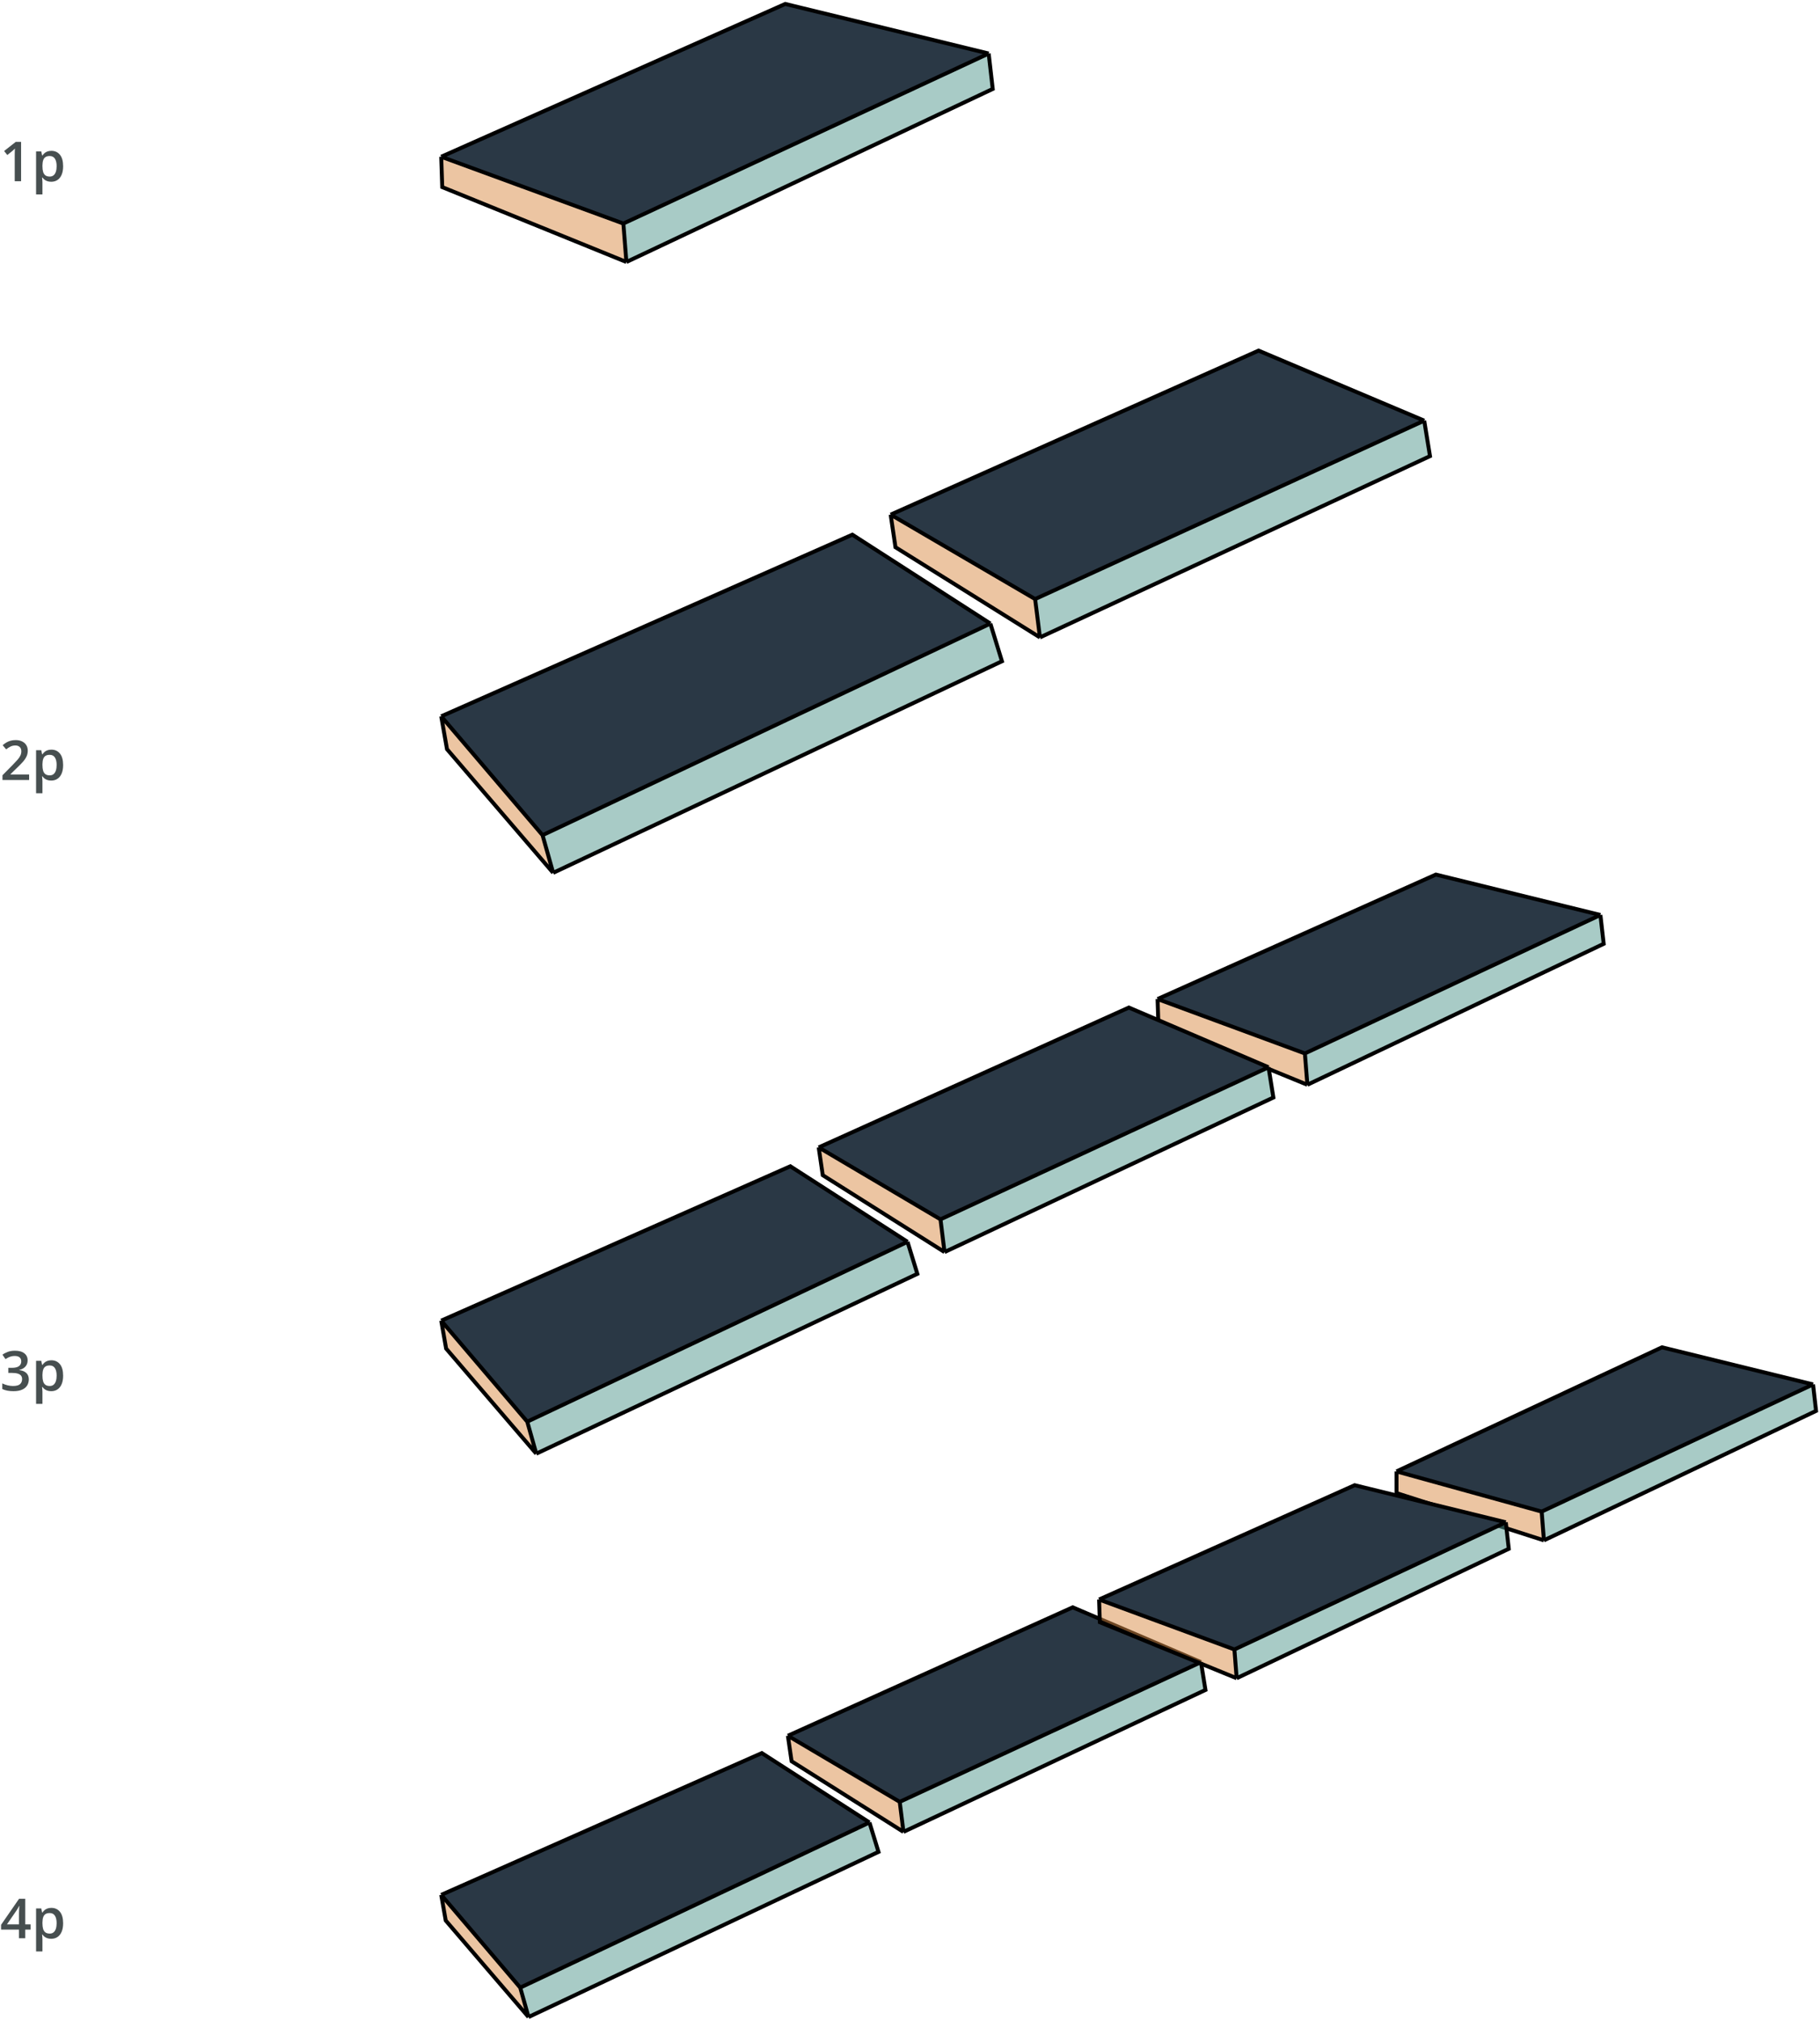 <svg width="462" height="513" viewBox="0 0 462 513" fill="none" xmlns="http://www.w3.org/2000/svg">
<path d="M5.353 46H3.739L3.739 39.567C3.739 39.353 3.742 39.139 3.746 38.925C3.751 38.711 3.755 38.501 3.76 38.296C3.769 38.091 3.78 37.895 3.794 37.708C3.698 37.813 3.58 37.927 3.438 38.05C3.302 38.173 3.156 38.3 3.001 38.433L1.853 39.349L1.046 38.33L4.013 36.006H5.353L5.353 46ZM13.043 38.289C13.941 38.289 14.661 38.617 15.203 39.273C15.75 39.93 16.023 40.905 16.023 42.199C16.023 43.056 15.896 43.778 15.641 44.366C15.39 44.95 15.037 45.392 14.581 45.692C14.13 45.989 13.604 46.137 13.002 46.137C12.619 46.137 12.287 46.087 12.004 45.986C11.721 45.886 11.48 45.756 11.279 45.597C11.079 45.433 10.91 45.255 10.773 45.063H10.678C10.7 45.246 10.721 45.449 10.739 45.672C10.762 45.891 10.773 46.091 10.773 46.273L10.773 49.356H9.16L9.16 38.433H10.473L10.698 39.478H10.773C10.915 39.264 11.086 39.066 11.286 38.884C11.491 38.702 11.737 38.558 12.024 38.453C12.316 38.344 12.656 38.289 13.043 38.289ZM12.612 39.602C12.17 39.602 11.815 39.69 11.546 39.868C11.282 40.041 11.088 40.303 10.965 40.654C10.846 41.005 10.783 41.445 10.773 41.974V42.199C10.773 42.76 10.83 43.236 10.944 43.628C11.063 44.015 11.257 44.312 11.525 44.517C11.799 44.717 12.168 44.817 12.633 44.817C13.025 44.817 13.348 44.71 13.604 44.496C13.863 44.282 14.057 43.977 14.185 43.58C14.312 43.184 14.376 42.717 14.376 42.179C14.376 41.363 14.23 40.73 13.938 40.278C13.651 39.827 13.209 39.602 12.612 39.602Z" fill="#474F50"/>
<path d="M250.972 13.587L158.238 56.743L159.009 66.504L252 22.578L250.972 13.587Z" fill="#53988E" fill-opacity="0.5"/>
<path d="M158.239 56.743L112 39.789L112.257 47.239L159.009 66.505L158.239 56.743Z" fill="#DB8C47" fill-opacity="0.5"/>
<path d="M199.34 1L112.257 39.789L158.239 56.743L250.716 13.587L199.34 1Z" fill="#2A3845"/>
<path d="M112 39.789L199.339 1L250.972 13.587M112 39.789L112.257 47.495L159.009 66.505M112 39.789L158.239 56.743M250.972 13.587L252 22.578L159.009 66.505M250.972 13.587L158.239 56.743M159.009 66.505L158.239 56.743" stroke="black"/>
<path d="M7.396 198H0.629L0.629 196.79L3.22 194.165C3.721 193.655 4.133 193.215 4.457 192.846C4.781 192.472 5.02 192.119 5.175 191.786C5.334 191.453 5.414 191.091 5.414 190.699C5.414 190.216 5.275 189.852 4.997 189.605C4.719 189.355 4.352 189.229 3.896 189.229C3.464 189.229 3.062 189.316 2.693 189.489C2.329 189.658 1.951 189.899 1.559 190.214L0.677 189.154C0.955 188.917 1.251 188.701 1.565 188.505C1.884 188.309 2.24 188.154 2.632 188.04C3.024 187.922 3.47 187.862 3.972 187.862C4.605 187.862 5.152 187.976 5.612 188.204C6.073 188.427 6.426 188.74 6.672 189.141C6.923 189.542 7.048 190.009 7.048 190.542C7.048 191.08 6.941 191.576 6.727 192.032C6.512 192.488 6.207 192.939 5.811 193.386C5.414 193.828 4.942 194.309 4.396 194.828L2.666 196.517V196.592H7.396V198ZM13.043 190.289C13.941 190.289 14.661 190.617 15.203 191.273C15.75 191.93 16.023 192.905 16.023 194.199C16.023 195.056 15.896 195.778 15.641 196.366C15.39 196.95 15.037 197.392 14.581 197.692C14.13 197.989 13.604 198.137 13.002 198.137C12.619 198.137 12.287 198.087 12.004 197.986C11.721 197.886 11.48 197.756 11.279 197.597C11.079 197.433 10.91 197.255 10.773 197.063H10.678C10.7 197.246 10.721 197.449 10.739 197.672C10.762 197.891 10.773 198.091 10.773 198.273L10.773 201.356H9.16L9.16 190.433H10.473L10.698 191.479H10.773C10.915 191.264 11.086 191.066 11.286 190.884C11.491 190.701 11.737 190.558 12.024 190.453C12.316 190.344 12.656 190.289 13.043 190.289ZM12.612 191.602C12.17 191.602 11.815 191.69 11.546 191.868C11.282 192.041 11.088 192.303 10.965 192.654C10.846 193.005 10.783 193.445 10.773 193.974V194.199C10.773 194.76 10.83 195.236 10.944 195.628C11.063 196.015 11.257 196.312 11.525 196.517C11.799 196.717 12.168 196.817 12.633 196.817C13.025 196.817 13.348 196.71 13.604 196.496C13.863 196.282 14.057 195.977 14.185 195.58C14.312 195.184 14.376 194.716 14.376 194.179C14.376 193.363 14.23 192.729 13.938 192.278C13.651 191.827 13.209 191.602 12.612 191.602Z" fill="#474F50"/>
<path d="M361.37 106.929L262.491 152.022L264.121 161.801L363 115.621L361.37 106.929Z" fill="#53988E" fill-opacity="0.5"/>
<path d="M263.035 152.565L226.329 130.833L227.178 138.982L264.121 161.801L263.035 152.565Z" fill="#DB8C47" fill-opacity="0.5"/>
<path d="M319.537 89L226.091 130.833L262.491 152.022L361.37 106.929L319.537 89Z" fill="#2A3845"/>
<path d="M226.091 130.635L319.483 89L361.533 106.774M226.091 130.635L227.313 138.914L263.985 161.801M226.091 130.635L262.763 152.062M361.533 106.774L363 115.783L263.985 161.801M361.533 106.774L262.763 152.062M263.985 161.801L262.763 152.062" stroke="black"/>
<path d="M216.312 135.723L112 181.902L137.535 211.783L251.082 157.998L216.312 135.723Z" fill="#2A3845"/>
<path d="M251.626 158.541L137.535 211.783L140.251 221.563L254.342 167.777L251.626 158.541Z" fill="#53988E" fill-opacity="0.5"/>
<path d="M137.534 211.783L112.231 182.134L113.63 190.595L140.251 221.563L137.534 211.783Z" fill="#DB8C47" fill-opacity="0.5"/>
<path d="M112 181.831L216.368 135.723L251.402 158.286M112 181.831L113.47 190.17L140.419 221.562M112 181.831L137.724 211.997M251.402 158.286L254.342 167.851L140.419 221.562M251.402 158.286L137.724 211.997M140.419 221.562L137.724 211.997" stroke="black"/>
<path d="M7.014 345.289C7.014 345.74 6.923 346.132 6.74 346.465C6.558 346.798 6.307 347.071 5.988 347.285C5.674 347.495 5.309 347.645 4.895 347.736V347.784C5.692 347.884 6.294 348.135 6.699 348.536C7.109 348.937 7.314 349.468 7.314 350.129C7.314 350.708 7.175 351.225 6.897 351.681C6.619 352.132 6.193 352.487 5.619 352.747C5.045 353.007 4.307 353.137 3.404 353.137C2.862 353.137 2.358 353.093 1.894 353.007C1.433 352.92 0.996 352.781 0.581 352.59V351.161C1.005 351.371 1.456 351.533 1.935 351.646C2.413 351.76 2.867 351.817 3.295 351.817C4.129 351.817 4.724 351.662 5.079 351.353C5.435 351.038 5.612 350.605 5.612 350.054C5.612 349.698 5.519 349.407 5.332 349.179C5.15 348.951 4.865 348.78 4.478 348.666C4.095 348.552 3.6 348.495 2.994 348.495H2.112V347.203H3.001C3.58 347.203 4.045 347.135 4.396 346.998C4.746 346.857 4.999 346.663 5.154 346.417C5.314 346.171 5.394 345.884 5.394 345.556C5.394 345.127 5.255 344.795 4.977 344.558C4.699 344.316 4.286 344.195 3.739 344.195C3.402 344.195 3.094 344.234 2.816 344.312C2.543 344.389 2.29 344.487 2.058 344.605C1.825 344.724 1.604 344.852 1.395 344.988L0.622 343.874C1 343.591 1.452 343.352 1.976 343.156C2.5 342.96 3.11 342.862 3.808 342.862C4.833 342.862 5.624 343.083 6.18 343.525C6.736 343.963 7.014 344.551 7.014 345.289ZM13.043 345.289C13.941 345.289 14.661 345.617 15.203 346.273C15.75 346.93 16.023 347.905 16.023 349.199C16.023 350.056 15.896 350.778 15.641 351.366C15.39 351.95 15.037 352.392 14.581 352.692C14.13 352.989 13.604 353.137 13.002 353.137C12.619 353.137 12.287 353.087 12.004 352.986C11.721 352.886 11.48 352.756 11.279 352.597C11.079 352.433 10.91 352.255 10.773 352.063H10.678C10.7 352.246 10.721 352.449 10.739 352.672C10.762 352.891 10.773 353.091 10.773 353.273L10.773 356.356H9.16L9.16 345.433H10.473L10.698 346.479H10.773C10.915 346.264 11.086 346.066 11.286 345.884C11.491 345.701 11.737 345.558 12.024 345.453C12.316 345.344 12.656 345.289 13.043 345.289ZM12.612 346.602C12.17 346.602 11.815 346.69 11.546 346.868C11.282 347.041 11.088 347.303 10.965 347.654C10.846 348.005 10.783 348.445 10.773 348.974V349.199C10.773 349.76 10.83 350.236 10.944 350.628C11.063 351.015 11.257 351.312 11.525 351.517C11.799 351.717 12.168 351.817 12.633 351.817C13.025 351.817 13.348 351.71 13.604 351.496C13.863 351.282 14.057 350.977 14.185 350.58C14.312 350.184 14.376 349.716 14.376 349.179C14.376 348.363 14.23 347.729 13.938 347.278C13.651 346.827 13.209 346.602 12.612 346.602Z" fill="#474F50"/>
<path d="M230.145 315.1L133.778 360.833L135.956 369L232.867 323.266L230.145 315.1Z" fill="#53988E" fill-opacity="0.5"/>
<path d="M133.778 360.833L112.544 336.333L113.089 342.322L135.956 368.455L133.778 360.833Z" fill="#DB8C47" fill-opacity="0.5"/>
<path d="M200.744 296.045L112 335.245L133.778 360.834L230.144 315.1L200.744 296.045Z" fill="#2A3845"/>
<path d="M406.27 232.345L331.681 267.734L331.956 275.356L407.089 239.423L406.27 232.345Z" fill="#53988E" fill-opacity="0.5"/>
<path d="M331.411 267.189L293.844 253.578V259.023L331.955 275.356L331.411 267.189Z" fill="#DB8C47" fill-opacity="0.5"/>
<path d="M364.622 222L293.844 253.578L331.411 267.189L406 232.344L364.622 222Z" fill="#2A3845"/>
<path d="M293.844 253.595L364.492 222L406.258 232.253M293.844 253.595L294.052 259.872L331.87 275.356M293.844 253.595L331.246 267.405M406.258 232.253L407.089 239.576L331.87 275.356M406.258 232.253L331.246 267.405M331.87 275.356L331.246 267.405" stroke="black"/>
<path d="M112 335.232L200.622 296.045L230.37 315.222M112 335.232L113.248 342.32L136.132 369M112 335.232L133.843 360.871M230.37 315.222L232.867 323.351L136.132 369M230.37 315.222L133.843 360.871M136.132 369L133.843 360.871" stroke="black"/>
<path d="M322.156 271L238.856 309.656L239.4 317.822L323.244 278.622L322.156 271Z" fill="#53988E" fill-opacity="0.5"/>
<path d="M238.856 309.656L207.822 291.145L208.911 298.222L239.944 317.822L238.856 309.656Z" fill="#DB8C47" fill-opacity="0.5"/>
<path d="M286.222 255.756L207.822 291.145L238.856 309.656L321.611 271L286.222 255.756Z" fill="#2A3845"/>
<path d="M207.822 291.252L286.557 255.756L322.008 270.909M207.822 291.252L208.853 298.31L239.769 317.823M207.822 291.252L238.739 309.519M322.008 270.909L323.244 278.59L239.769 317.823M322.008 270.909L238.739 309.519M239.769 317.823L238.739 309.519" stroke="black"/>
<path d="M7.759 489.806H6.405V492H4.819V489.806H0.273L0.273 488.589L4.84 481.979H6.405L6.405 488.473H7.759V489.806ZM4.819 488.473V485.991C4.819 485.786 4.822 485.579 4.826 485.369C4.835 485.155 4.844 484.95 4.854 484.754C4.863 484.558 4.872 484.378 4.881 484.214C4.89 484.045 4.897 483.906 4.901 483.797H4.847C4.76 483.979 4.664 484.166 4.56 484.357C4.455 484.544 4.343 484.727 4.225 484.904L1.764 488.473H4.819ZM13.043 484.289C13.941 484.289 14.661 484.617 15.203 485.273C15.75 485.93 16.023 486.905 16.023 488.199C16.023 489.056 15.896 489.778 15.641 490.366C15.39 490.95 15.037 491.392 14.581 491.692C14.13 491.989 13.604 492.137 13.002 492.137C12.619 492.137 12.287 492.087 12.004 491.986C11.721 491.886 11.48 491.756 11.279 491.597C11.079 491.433 10.91 491.255 10.773 491.063H10.678C10.7 491.246 10.721 491.449 10.739 491.672C10.762 491.891 10.773 492.091 10.773 492.273L10.773 495.356H9.16L9.16 484.433H10.473L10.698 485.479H10.773C10.915 485.264 11.086 485.066 11.286 484.884C11.491 484.701 11.737 484.558 12.024 484.453C12.316 484.344 12.656 484.289 13.043 484.289ZM12.612 485.602C12.17 485.602 11.815 485.69 11.546 485.868C11.282 486.041 11.088 486.303 10.965 486.654C10.846 487.005 10.783 487.445 10.773 487.974V488.199C10.773 488.76 10.83 489.236 10.944 489.628C11.063 490.015 11.257 490.312 11.525 490.517C11.799 490.717 12.168 490.817 12.633 490.817C13.025 490.817 13.348 490.71 13.604 490.496C13.863 490.282 14.057 489.977 14.185 489.58C14.312 489.184 14.376 488.716 14.376 488.179C14.376 487.363 14.23 486.729 13.938 486.278C13.651 485.827 13.209 485.602 12.612 485.602Z" fill="#474F50"/>
<path d="M220.5 462.5L132 504.5L134 512L223 470L220.5 462.5Z" fill="#53988E" fill-opacity="0.5"/>
<path d="M132 504.5L112.5 482L113 487.5L134 511.5L132 504.5Z" fill="#DB8C47" fill-opacity="0.5"/>
<path d="M193.5 445L112 481L132 504.5L220.5 462.5L193.5 445Z" fill="#2A3845"/>
<path d="M460.248 351.5L391.748 384L392 391L461 358L460.248 351.5Z" fill="#53988E" fill-opacity="0.5"/>
<path d="M391.5 383.5L354.5 374V379L392 391L391.5 383.5Z" fill="#DB8C47" fill-opacity="0.5"/>
<path d="M422 342L355 373.5L391.5 383.5L460 351.5L422 342Z" fill="#2A3845"/>
<path d="M354.5 373.5L421.881 342L460.237 351.416M354.5 373.5V379L391.921 391M354.5 373.5L391.349 383.698M460.237 351.416L461 358.141L391.921 391M460.237 351.416L391.349 383.698M391.921 391L391.349 383.698" stroke="black"/>
<path d="M112 480.989L193.387 445L220.707 462.611M112 480.989L113.146 487.497L134.162 512M112 480.989L132.06 504.534M220.707 462.611L223 470.077L134.162 512M220.707 462.611L132.06 504.534M134.162 512L132.06 504.534" stroke="black"/>
<path d="M305 422L228.5 457.5L229 465L306 429L305 422Z" fill="#53988E" fill-opacity="0.5"/>
<path d="M228.5 457.5L200 440.5L201 447L229.5 465L228.5 457.5Z" fill="#DB8C47" fill-opacity="0.5"/>
<path d="M272 408L200 440.5L228.5 457.5L304.5 422L272 408Z" fill="#2A3845"/>
<path d="M200 440.599L272.307 408L304.864 421.916M200 440.599L200.946 447.08L229.339 465M200 440.599L228.393 457.375M304.864 421.916L306 428.97L229.339 465M304.864 421.916L228.393 457.375M229.339 465L228.393 457.375" stroke="black"/>
<path d="M382.248 386.5L313.748 419L314 426L383 393L382.248 386.5Z" fill="#53988E" fill-opacity="0.5"/>
<path d="M313.5 418.5L279 406V411L314 426L313.5 418.5Z" fill="#DB8C47" fill-opacity="0.5"/>
<path d="M344 377L279 406L313.5 418.5L382 386.5L344 377Z" fill="#2A3845"/>
<path d="M279 406.016L343.881 377L382.237 386.416M279 406.016L279.191 411.78L313.921 426M279 406.016L313.349 418.698M382.237 386.416L383 393.141L313.921 426M382.237 386.416L313.349 418.698M313.921 426L313.349 418.698" stroke="black"/>
</svg>
